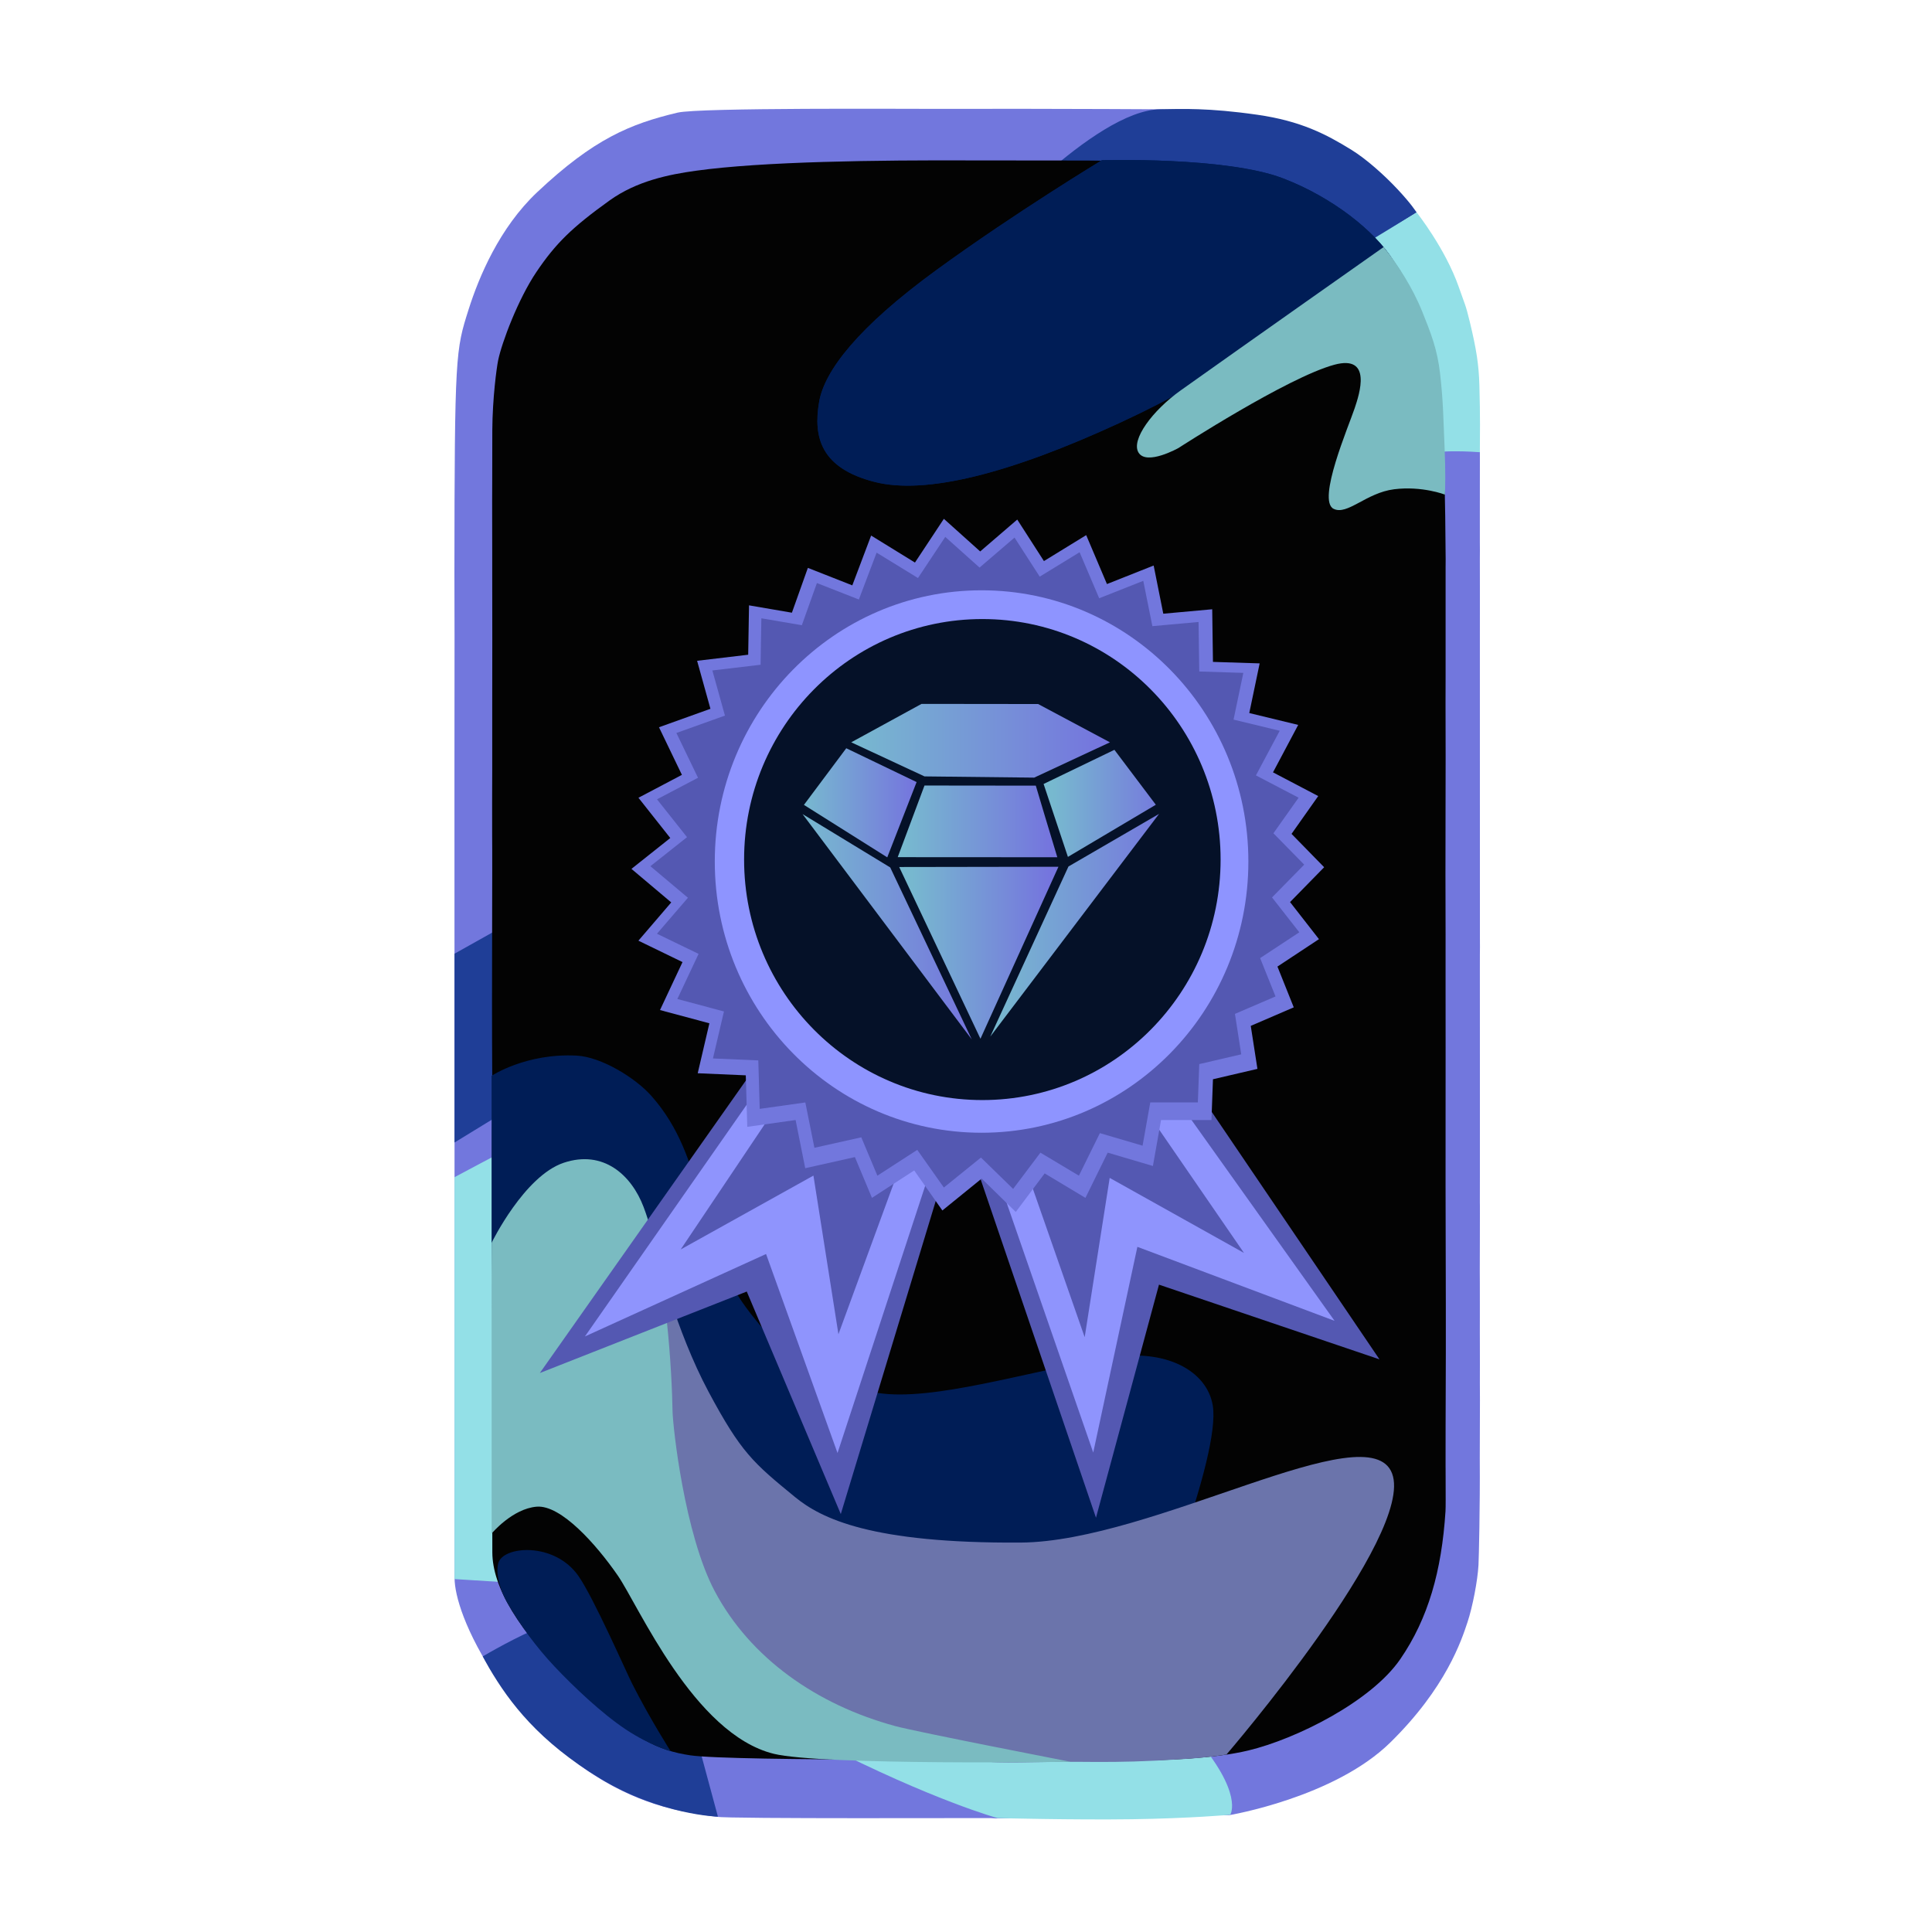<svg stroke-miterlimit="10" style="fill-rule:nonzero;clip-rule:evenodd;stroke-linecap:round;stroke-linejoin:round" viewBox="0 0 5000 5000" xml:space="preserve" xmlns="http://www.w3.org/2000/svg" xmlns:vectornator="http://vectornator.io"><defs><linearGradient gradientTransform="matrix(.656 0 0 .624 848.696 1050.36)" gradientUnits="userSpaceOnUse" id="a" x1="2065.61" x2="3068.34" y1="1373.81" y2="1373.81"><stop offset="0" stop-color="#77b9cf"/><stop offset="1" stop-color="#7574de"/></linearGradient><linearGradient gradientTransform="matrix(.656 0 0 .624 861.838 753.63)" gradientUnits="userSpaceOnUse" id="b" x1="2254.29" x2="2835.49" y1="2231.29" y2="2231.29"><stop offset="0" stop-color="#77b9cf"/><stop offset="1" stop-color="#7574de"/></linearGradient><linearGradient gradientTransform="matrix(.656 0 0 .624 861.838 753.63)" gradientUnits="userSpaceOnUse" id="c" x1="2275.13" x2="2832.2" y1="2771.37" y2="2771.37"><stop offset="0" stop-color="#77b9cf"/><stop offset="1" stop-color="#7574de"/></linearGradient><linearGradient gradientTransform="matrix(.656 0 0 .624 861.838 753.63)" gradientUnits="userSpaceOnUse" id="d" x1="2612.78" x2="3308.43" y1="2626.04" y2="2626.04"><stop offset="0" stop-color="#77b9cf"/><stop offset="1" stop-color="#7574de"/></linearGradient><linearGradient gradientTransform="matrix(.656 0 0 .624 861.838 753.63)" gradientUnits="userSpaceOnUse" id="e" x1="2839.86" x2="3300.02" y1="2145.46" y2="2145.46"><stop offset="0" stop-color="#77b9cf"/><stop offset="1" stop-color="#7574de"/></linearGradient><linearGradient gradientTransform="matrix(.656 0 0 .624 861.838 753.63)" gradientUnits="userSpaceOnUse" id="f" x1="1854.38" x2="2301.74" y1="2124.47" y2="2124.47"><stop offset="0" stop-color="#77b9cf"/><stop offset="1" stop-color="#7574de"/></linearGradient><linearGradient gradientTransform="matrix(.656 0 0 .624 873.192 761.346)" gradientUnits="userSpaceOnUse" id="g" x1="1830.95" x2="2497.69" y1="2638.56" y2="2638.56"><stop offset="0" stop-color="#77b9cf"/><stop offset="1" stop-color="#7574de"/></linearGradient></defs><path d="M1212.74 800.889c-33.4 105.243-36.32 114.201-36.73 682.351-.03 45.17.25 93.65.28 143.92.01 4.68.05 9.36.05 14.07-.1 224.83-.47 491.35-.16 745.25.31 254.27.09 493.39.11 659.51 0 1.28.31 2.82.31 4.09v23.52c.01 124.74-.02 201.56-.02 201.56s.24 698.03-.15 808.54c-.15 44.51 26.58 138.66 113.06 267.5 52.28 77.89 147.89 178.9 248.23 242.83 132.36 84.33 235.37 95.36 315.54 107.77 36.57 5.66 703.85 2.91 711.29 3.4 7.44.5 12.06.85 17.15.81 107.67-.81 209.42-6.34 301.81-7.42 165.32-1.92 297.7-.96 297.7-.96s271.23-45.46 416.37-187.59 185.09-266.05 200.33-311.93c13.17-39.68 26.19-107.56 28.41-147.87.91-16.55 4.2-149.51 3.33-275.95l.45-150.14s-.28-23.52-.21-44.97c.02-6.83.06-39.28.09-47.55.06-20.32-.11-47.48-.07-51.8.04-4.31-.1-11.77-.05-16.85.06-7.16-.11-6.55-.06-12.5.23-28.32-.06-55.71.06-81.14.17-36.2-.2-66.46-.2-79.16 0 0 .57-181.36.26-174.34-.12 2.76.23-107.12.07-234.36-.17-132.36.14-285.76-.1-372.39-.03-13.54.09-30.56.06-40.43-.02-6.95.2-13.06.18-17.9-.02-9.44-.12-26.05-.12-26.05l-.07-510.09-.04-262.06.05-62.32v-74.93l-.1-67.91c0-.66.15-23.04.15-23.7 0-3.18-.15-15.72-.13-18.83.15-26.53-.1-48-.02-69.77.25-65.45-.14-110.03.09-136.97v-1.25c.01-.86 0-1.64 0-2.48 0-9.61 0-16.82-.02-21.6 0-.1.03-1.39.02-2.57-.01-.82-.12-1.48-.24-1.89-.27-.98-2.71-.74-2.71-.84-.69-72.74-5.74-139.84-5.74-139.84l-740.79-744.464s-361.88-2.302-660.13-1.447c-67.91.195-610.8-3.574-666.82 9.74-122.27 29.062-216.75 67.859-363.21 205.839-98.05 92.367-151.01 219.905-177.56 303.561Z" fill="#7277dd" fill-rule="evenodd" vectornator:layerName="Слой 9"/><path d="M3002.71 282.801c-172.16 2.467-463.85 332.592-463.85 332.592L3009 961.589l656.59-411.135.49-.304s.06.123.11.054c.06-.07.25-.257.2-.316-.08-.104-.25-.319-.47-.596-3.09-3.81-12.13-19.923-49.02-59.437-34.71-37.166-81.37-78.531-118.66-101.614-66.72-41.304-132.2-75.136-243.76-91.181-128.49-18.48-195.7-15.062-251.77-14.259ZM1176.27 2468.15l362.48-203.05 111.12 401.76-473.57 289.97-.03-488.68Zm73.09 1818.61s.01-.01.04-.03c.02-.01.05-.03.08-.04 3.82-2.26 93.41-54.92 153.27-76.94 84.25-30.98 200.11-17.07 200.11-17.07l200.88 307.73 54.24 201.12s-148.21-3.93-305.28-99.03c-157.07-95.1-233.7-195.15-286.83-285.88-6.55-11.18-16.51-29.86-16.51-29.86Z" vectornator:layerName="Слой 8" fill="#1f3e97" fill-rule="evenodd"/><path d="m1176.28 3046.53 643.61-342.27s872.27 1329.82 1270.19 1787.32c130.43 149.95 93.77 205.05 93.77 205.05s-103.33 9.37-253.87 11.52c-150.53 2.15-348.28-2.92-348.28-2.92s-167.27-45.78-453.99-192.21c-286.71-146.42-709.58-411.16-709.58-411.16l-241.85-15.23.01-654.84-.01-385.26ZM3530.45 632.326l135.79-82.644s74.36 93.311 109.3 193.758c15.78 45.363 17.55 44.6 28.6 90.735 16.67 69.591 22.95 108.328 24.55 163.281 2.3 79.204 1.42 139.294 1.24 161.334 0 .41.01 1.05.01 1.44-.01.81-.02 1.83-.01 2.72.02.96.01 7.38.01 7.38s-142.24-11.45-145.75 15.21c-3.52 26.65-93.11 29.1-93.11 29.1l-338.44 67.34 158.13-559.9 119.68-89.754Z" vectornator:layerName="Слой 7" fill="#93e0e7" fill-rule="evenodd"/><path d="M1577.36 518.928c70.67-50.775 153.59-67.289 223.76-77.065 172.41-24.023 467.72-27.777 721.47-26.696 104.18.444 221.56-.144 292.53.288 182.34 1.11 252.45 11.411 252.45 11.411s334.51 95.1 448.43 239.245c113.92 144.145 220.45 502.559 220.45 502.559s4.08 117.44 4.9 278.3c.03 6.42-.14 18.42-.15 22.98-.01 60.47-.03 129.02.01 203.76l-.01 2.1.01 69.82c.04 24.1-.3 48.47-.17 73.59.93 181.49-.94 388.92.13 599.97.18 35.46-.11 71.18-.05 106.81.45 245.73-.49 493.5.33 709.69.36 95.36.43 184.1.36 263.98-.06 71.89-.44 136.49-.61 192.41-.11 37.65-.01 71.42-.08 100.59-.01 3.05.09 6.01.07 8.97-.05 9.01.06 17.5.08 25.37.12 43.22.33 73.86-.32 84.04-9.97 155.11-44.89 277.69-116.89 382.59-75.55 110.09-269.73 206.94-393.61 236.65-170.08 40.78-502.65 22.28-502.65 22.28s-830.92 6.58-941.3-9.81c-85.59-12.71-150.04-43.53-298.26-182.27-148.21-138.73-213.83-254.45-214.1-342.93-1-324.27 4.37-743.91.17-1190.88-.14-14.11-.34-28.22-.44-42.38-.9-128.12-.44-257.93-.27-384.9.07-55 .23-99.99.29-147.29.01-10.9-.05-33.29-.03-33.59 0-.21-.01-5.99 0-12.18.01-2.59-.01-4.54.01-8.15.01-5.06-.14-28.26-.17-33.63-.36-59.26.08-117.12.18-173.72.03-12.59-.01-25.17-.01-37.64-.01-11 .01-21.88 0-32.78-.03-30.81-.08-61.27-.01-91.25.28-120.24.24-233.02.01-338.64-.03-14.85.05-30.06 0-44.6-.02-6.59.02-13.33-.01-19.86-.08-23.29.04-46.18-.1-68.64-.25-40.25.04-81.69.12-122.13.08-42.69-.04-84.27.2-121.96.52-83.79 11.21-161.73 15.08-180.675 9.31-45.636 51.47-158.278 99.21-229.002 49.93-73.975 92.32-115.282 188.99-184.735Z" fill="#030303" fill-rule="evenodd" vectornator:layerName="Слой 6"/><g vectornator:layerName="Слой 5" fill="#001d56" fill-rule="evenodd"><path d="M1272.25 2784.14s89.43-59.29 220.64-52.18c62.91 3.42 150.85 56.89 192.53 103.84 146.76 165.3 111.87 367.07 245.38 548.04 133.52 180.97 258.54 208.14 339.98 220.95 143.79 22.61 382.54-54.39 601.81-91.22 144.32-24.24 250.82 33.77 265.98 123.48 22.16 131.14-167.47 588.11-167.47 588.11l-548.05-97.86-579.37-383.64s-254.45-626.34-309.26-591.11c-54.8 35.23-255.13 386.04-255.13 386.04s-6.9-321.96-6.99-321.73c-.1.23-.06-2.37-.06-2.37l-.05-287.46.09-21.65-.03-121.24Zm17 1262.29c10.61-45.88 145.92-57.42 208.23 32.84 39.78 57.62 122.4 246.16 138.82 278.62 45.39 89.79 99.33 174.29 99.33 174.29s-53.84-15-115.75-56.17c-63.65-42.32-136.07-111.52-184.54-162.85-47.04-49.8-90.07-108.39-123.75-167.52-15.97-28.02-29.2-69.55-22.34-99.21ZM2851.71 414.651s-223.03 134.708-427.56 283.664c-204.52 148.956-290.37 261.501-304.21 341.655-15.75 91.28 4.19 171.91 144.03 207.36 132.3 33.54 350.17-21.96 634.19-153.17 284.02-131.204 385.15-232.561 555.84-332.881 170.69-100.321 198.89-12.803 151.13-88.466-46.88-74.262-156.25-162.118-284.92-211.306-147.84-56.516-468.5-46.856-468.5-46.856Z"/><path d="M2851.71 414.651s-223.03 134.708-427.56 283.664c-204.52 148.956-290.37 261.501-304.21 341.655-15.75 91.28 4.19 171.91 144.03 207.36 132.3 33.54 350.17-21.96 634.19-153.17 284.02-131.204 385.15-232.561 555.84-332.881 170.69-100.321 198.89-12.803 151.13-88.466-46.88-74.262-156.25-162.118-284.92-211.306-147.84-56.516-468.5-46.856-468.5-46.856Z"/></g><path d="m1700.88 3247.61 14.44 699.07s283.1 415.97 294.65 459.3c11.56 43.34 499.82 131.32 540.26 151.54 15.27 7.64 150.09 1.24 234.02 2.02 71.81.67 127.01.91 205.86-3 30.78-1.53 87.89-4.63 114.85-7.25 40-3.88 69.06-8.52 69.06-8.52s488.75-568.25 428.7-727.37c-60.05-159.13-618.15 176.61-961.4 178.77-386.57 2.44-516.08-62.3-583.74-117.77-108.04-88.59-139.49-114.69-224.07-272.93-84.58-158.23-132.63-353.86-132.63-353.86Z" fill="#6b74ab" fill-rule="evenodd" vectornator:layerName="Слой 4"/><path d="M3595.31 657.707c-8.51-11.318-14.64-18.198-14.65-18.211-.04-.042-359.17 252.817-524.98 370.804-73.01 51.95-129.49 128.15-109.09 161.12 21.14 34.17 103.38-12.03 103.38-12.03s282.13-182.715 403.29-215.451c98.95-26.734 64.69 76.351 52.7 112.281-15.69 47.02-98.06 238.88-54.71 260.56 35.57 17.78 84.43-41.53 156.83-50.58 72.4-9.04 131.43 13.87 131.43 13.87s.83-15.25.85-43.3c.02-20.46-.39-47.74-1.87-80.87-3.5-78.57-3.13-114.31-11.65-189.553-7.04-62.193-23.98-104.923-46.18-160.07-26.12-64.887-64.65-121.048-85.35-148.57ZM1272.24 3216.38s84.43-173.07 186.83-207.21c102.41-34.13 174.85 31.52 206.35 114.04 60.56 158.67 73.71 440.11 75.09 528.1.64 40.41 30.83 318.65 109.02 466.33 92.05 173.86 264.9 294.7 467.93 349.59 56.75 15.35 453.28 92.29 453.28 92.29s-644.75 9.69-768.36-20.74c-206.81-50.9-350.33-384.31-403.54-461.27-55.83-80.75-147.12-183.39-209.96-178.23-62.85 5.15-116.45 69.34-116.45 69.34s-.09-226.47-.04-354.9c.09-204.17-.15-397.34-.15-397.34Z" vectornator:layerName="Слой 3" fill="#7abbc1" fill-rule="evenodd"/><g vectornator:layerName="Слой 13" fill-rule="evenodd"><path d="m1933.36 2792.05-536.29 761.33 535.54-210.89 243.36 575.92 304.31-1003.37-546.92-122.99Z" fill="#5458b2"/><path d="m1963.78 2814.14-449.99 644.57 468.77-213.34 184.94 515.05 274.65-837.14-478.37-109.14Z" fill="#8f94fd"/><path d="m2510.8 2972.61 325.6 955.29 163.04-603.24 570.63 193.32-607.9-896.7-451.37 351.33Z" fill="#5458b2"/><path d="m2568.99 3008.44 260.29 750.78 114.26-532.38 510.32 191.49-463.22-650.3-421.65 240.41Z" fill="#8f94fd"/><path d="m2066.33 2779.53-304.7 454.07 343.53-191.19 64.72 410.52 205.97-562.07-309.52-111.33ZM2610 2896.04l197.16 564.59 64.73-412.25 347.51 194.18-355.48-516.8L2610 2896.04Z" fill="#5458b2"/></g><g vectornator:layerName="Слой 14" fill-rule="evenodd"><path d="m2367.89 1455.9 74.82-113.19 94.01 84.41 95.92-82.49 69.07 107.44 109.35-67.15 53.72 126.62 120.87-47.96 24.94 124.7 126.62-11.51 1.92 136.21 120.86 3.84-26.86 128.54 126.62 30.69-65.23 122.79 117.03 61.39-69.06 97.84 84.41 86.33-88.25 90.17 74.82 95.93-107.44 70.98 42.21 105.52-111.27 47.96 17.26 111.27-115.1 26.86-3.84 105.52h-130.46l-21.1 118.95-117.03-34.54-57.56 117.03-105.51-63.31-74.82 99.76-88.25-86.33-101.69 82.5-72.9-103.6-109.35 70.98-44.13-105.52-128.54 28.78-24.94-124.7-125.05 17.66-3.86-133.33-124.39-5.38 30.19-129.27-127.8-34.27 58.24-124.14-114.12-55.39 84.94-99.03-102.95-86.78 100.46-79.88-82.36-104.17 112.48-59.28-59.31-123.2 133.15-47.78-34.5-124.22 132.2-15.7 2.15-127.79 110.99 19.03 41.3-116 115.02 45.26 48.7-128.9 113.4 69.85Z" fill="#7277dd"/><path d="m2375.71 1495.96 70.63-106.48 88.73 79.41 90.54-77.6 65.18 101.06 103.22-63.16 50.7 119.11 114.08-45.12 23.54 117.31 119.52-10.83 1.81 128.14 114.08 3.61-25.35 120.92 119.51 28.87-61.57 115.51 110.46 57.75-65.19 92.04 79.68 81.21-83.3 84.83 70.62 90.23-101.4 66.78 39.84 99.26-105.03 45.12 16.3 104.67-108.65 25.27-3.62 99.26H2976.9l-19.92 111.9-110.46-32.49-54.32 110.09-99.59-59.56-70.63 93.85-83.29-81.21-95.98 77.6-68.81-97.46-103.21 66.78-41.65-99.26-121.32 27.07-23.54-117.31-118.04 16.62-3.64-125.43-117.41-5.06 28.5-121.61-120.63-32.24 54.97-116.78-107.72-52.1 80.18-93.15-97.17-81.65 94.82-75.14-77.74-97.99 106.17-55.76-55.98-115.9 125.67-44.95-32.56-116.86 124.78-14.76 2.02-120.21 104.77 17.9 38.98-109.13 108.57 42.58 45.96-121.25 107.03 65.7Z" fill="#5458b2"/></g><path d="M1849.85 2229.61c0-387.66 309.13-701.93 690.46-701.93 381.33 0 690.46 314.27 690.46 701.93 0 387.66-309.13 701.93-690.46 701.93-381.33 0-690.46-314.27-690.46-701.93Z" fill="#8e94ff" fill-rule="evenodd" vectornator:layerName="Слой 12"/><path d="M1925.71 2224.53c0-343.77 276.06-622.44 616.6-622.44 340.53 0 616.59 278.67 616.59 622.44 0 343.76-276.06 622.43-616.59 622.43-340.54 0-616.6-278.67-616.6-622.43Z" fill="#051128" fill-rule="evenodd" vectornator:layerName="Слой 15"/><g fill-rule="evenodd" vectornator:layerName="Слой 2"><path d="m2384.9 1821.67 301.8.35 185.84 99.08-196.09 91.39-283.81-3.17-189.63-88.24 181.89-99.41Z" fill="url(#a)"/><path d="m2392.56 2032.94-69.26 185.37 413.01.25-31.51-104.42-24.16-80.88-288.08-.32Z" fill="url(#b)"/><path d="m2327.11 2243.82 412.13-.67-201.83 445.16-210.3-444.49Z" fill="url(#c)"/><path d="m2765.17 2242.48-202.33 440.2 436.82-576.38-234.49 136.18Z" fill="url(#d)"/><path d="m2700.83 2028.91 62.92 188.72 227.51-134.94-107.18-142.17-183.25 88.39Z" fill="url(#e)"/><path d="m2372.16 2023.99-75.93 194.82-215.65-135.77 109.54-146.58 182.04 87.53Z" fill="url(#f)"/><path d="m2077 2106.85 226.87 138.07 210.97 444.87-265.12-352.98L2077 2106.85Z" fill="url(#g)"/></g></svg>